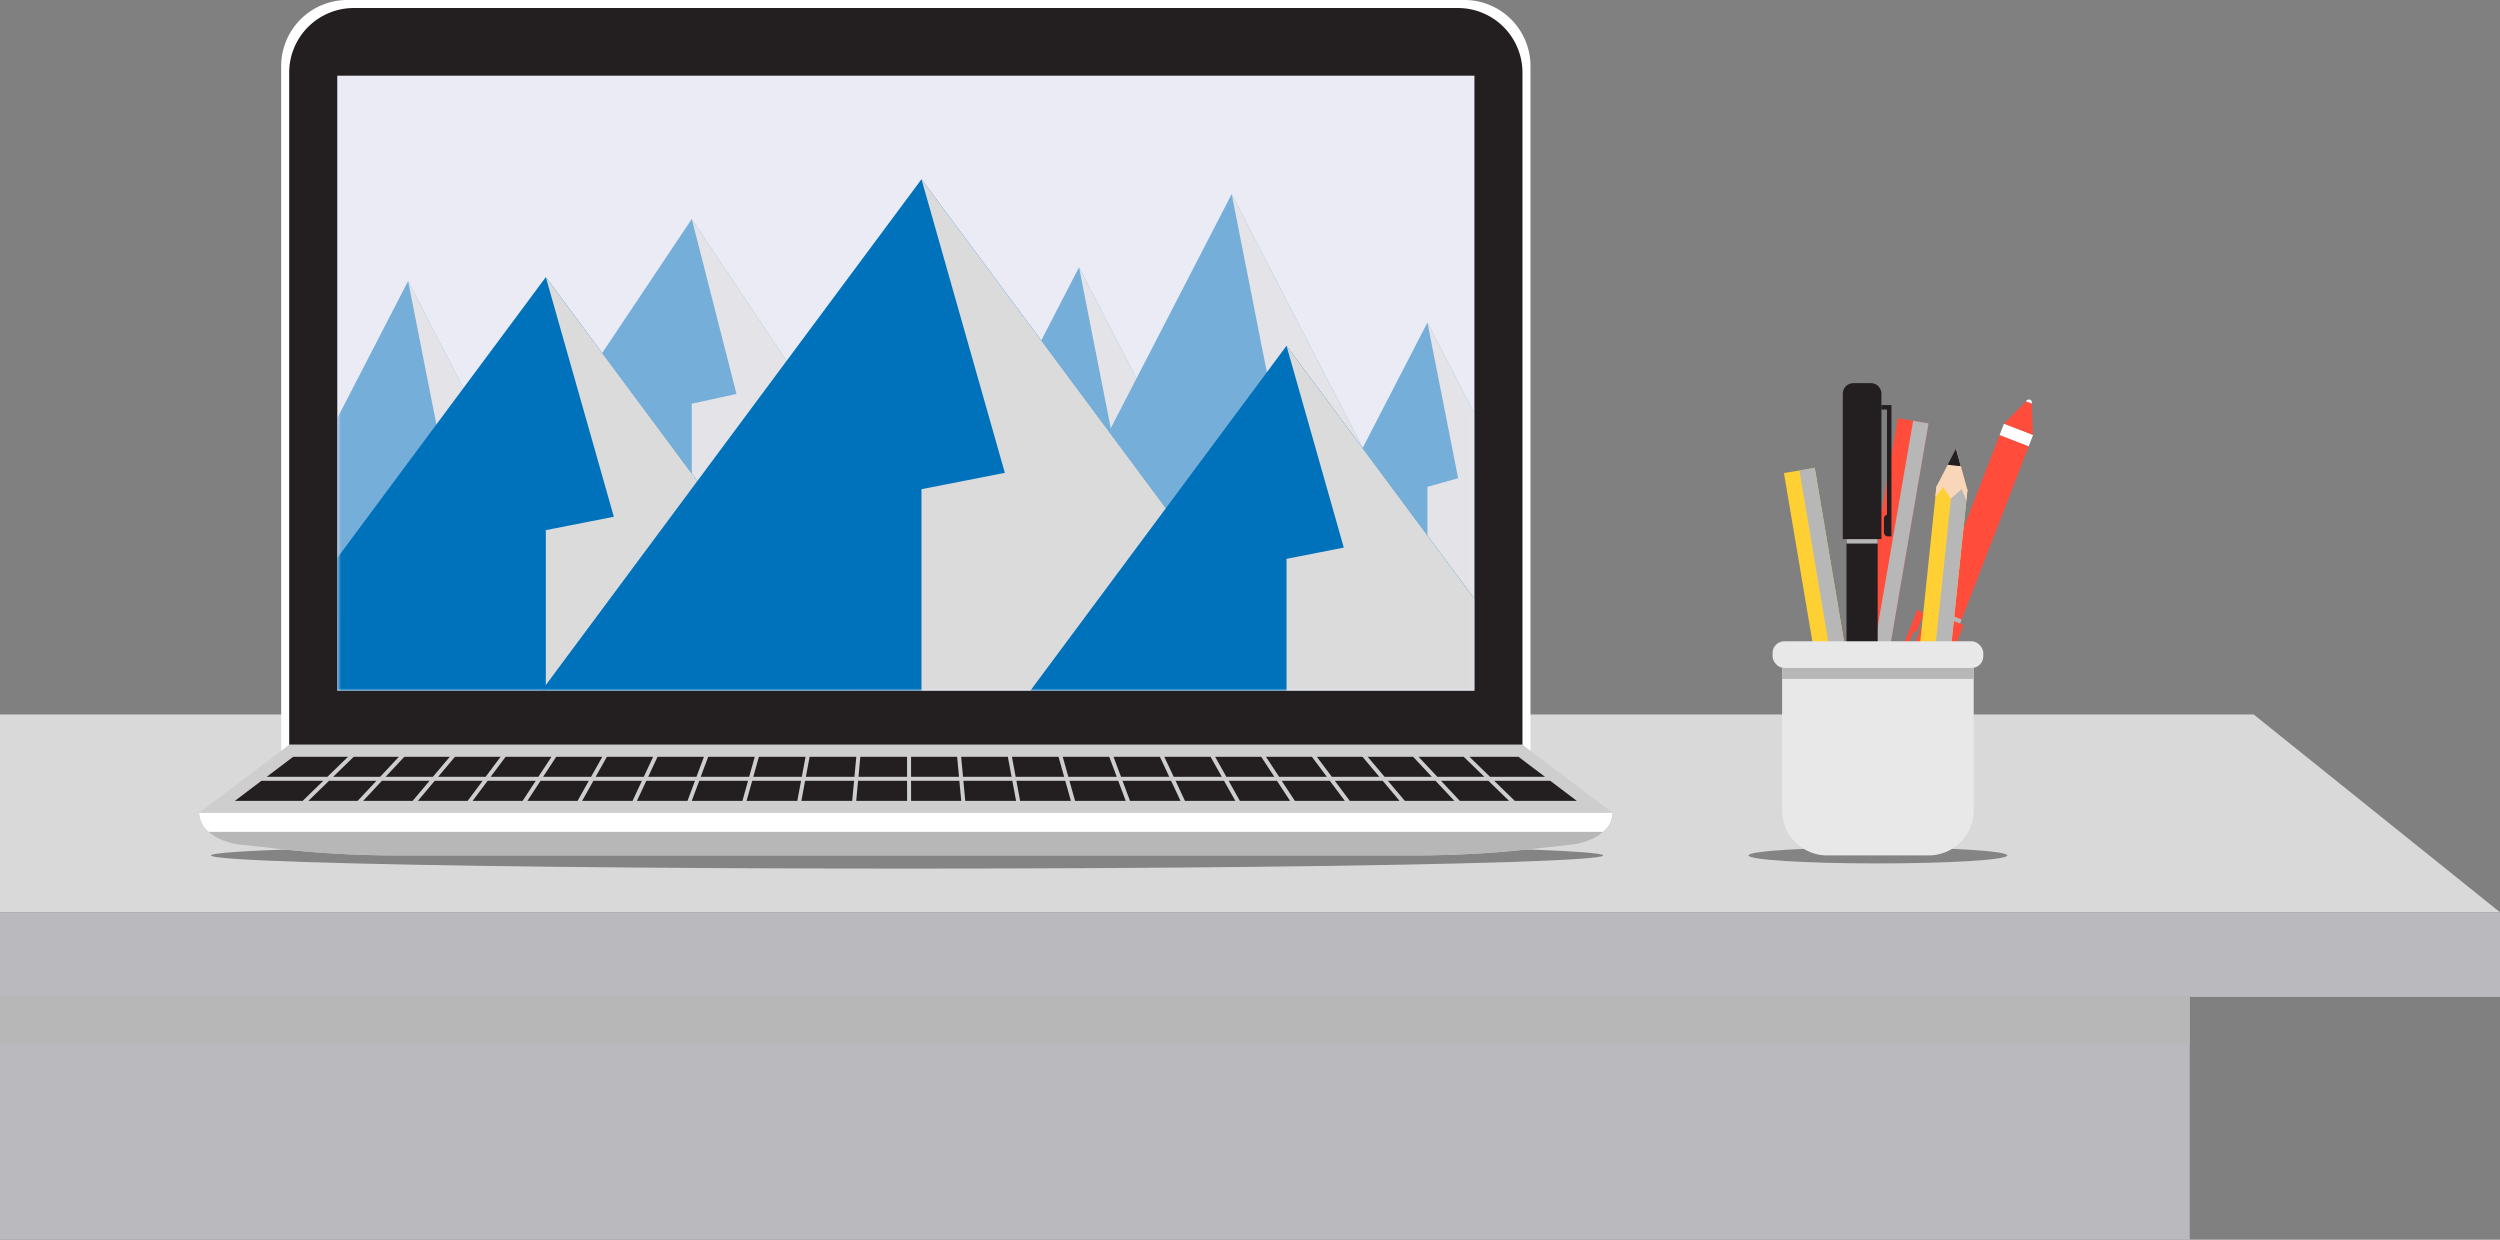 <svg xmlns="http://www.w3.org/2000/svg" xmlns:xlink="http://www.w3.org/1999/xlink" viewBox="0 0 561.13 278.26"><rect x="0" y="0" width="561.13" height="278.26" fill="#808080" stroke="none"/><defs><style>.cls-1{fill:url(#linear-gradient);}.cls-2{fill:none;}.cls-3{isolation:isolate;}.cls-4{fill:#d9d9da;}.cls-5{fill:#848484;}.cls-19,.cls-5,.cls-7{mix-blend-mode:multiply;}.cls-6{fill:#ff4c3b;}.cls-7{fill:#b7b7b7;}.cls-8{fill:#f9d6b7;}.cls-9{fill:#231f20;}.cls-10{fill:#cececf;}.cls-11{fill:#3a3436;}.cls-12{fill:#fff;}.cls-13{fill:#ffd034;}.cls-14{fill:#ebebf5;}.cls-15{mask:url(#mask);}.cls-16{clip-path:url(#clip-path);}.cls-17{opacity:0.5;}.cls-18{fill:#0072bb;}.cls-19{fill:#dbdbdb;}.cls-20{fill:#cccbe7;}.cls-21{fill:#bababe;}.cls-22{fill:#e8e8e8;}</style><linearGradient id="linear-gradient" x1="203.32" y1="142.28" x2="203.32" y2="276.22" gradientUnits="userSpaceOnUse"><stop offset="0" stop-color="#fff"/><stop offset="1"/></linearGradient><mask id="mask" x="50.03" y="16.99" width="303.09" height="142.81" maskUnits="userSpaceOnUse"><g transform="translate(0 -121.74)"><g id="_Groep_" data-name="&lt;Groep&gt;"><rect id="_Rechthoek_" data-name="&lt;Rechthoek&gt;" class="cls-1" x="75.7" y="138.72" width="255.24" height="138.05"/></g></g></mask><clipPath id="clip-path" transform="translate(0 -121.74)"><rect id="_Rechthoek_2" data-name="&lt;Rechthoek&gt;" class="cls-2" x="75.7" y="138.72" width="255.24" height="138.05"/></clipPath></defs><title>hero</title><g class="cls-3"><g id="Layer_1" data-name="Layer 1"><polygon id="_Pad_" data-name="&lt;Pad&gt;" class="cls-4" points="561.13 204.76 0 204.76 0 160.37 505.85 160.37 561.13 204.76"/><ellipse id="_Pad_2" data-name="&lt;Pad&gt;" class="cls-5" cx="203.59" cy="192" rx="156.25" ry="2.96"/><ellipse id="_Pad_3" data-name="&lt;Pad&gt;" class="cls-5" cx="421.5" cy="192" rx="29.05" ry="1.8"/><g id="_Groep_2" data-name="&lt;Groep&gt;"><rect id="_Rechthoek_3" data-name="&lt;Rechthoek&gt;" class="cls-6" x="421.04" y="215.77" width="7" height="57.42" transform="translate(47.64 -190.23) rotate(9.77)"/><rect id="_Rechthoek_4" data-name="&lt;Rechthoek&gt;" class="cls-7" x="424.51" y="216.06" width="3.5" height="57.42" transform="translate(47.72 -190.52) rotate(9.77)"/><polygon id="_Pad_4" data-name="&lt;Pad&gt;" class="cls-8" points="416.22 150.44 418.16 159.81 423.12 151.63 423.51 149.33 421.84 151.41 420.06 148.74 417.72 150.7 416.61 148.15 416.22 150.44"/><path id="_Pad_5" data-name="&lt;Pad&gt;" class="cls-9" d="M418.16,281.54l2.1-3.47-1.46-.27-1.46-.23Z" transform="translate(0 -121.74)"/></g><g id="_Groep_3" data-name="&lt;Groep&gt;"><circle id="_Pad_6" data-name="&lt;Pad&gt;" class="cls-10" cx="417.95" cy="172.88" r="0.67"/><rect id="_Rechthoek_5" data-name="&lt;Rechthoek&gt;" class="cls-9" x="414.45" y="93.29" width="7" height="70.38"/><path id="_Rechthoek_6" data-name="&lt;Rechthoek&gt;" class="cls-9" d="M416,86h3.92a2.37,2.37,0,0,1,2.37,2.37V121a0,0,0,0,1,0,0h-8.67a0,0,0,0,1,0,0V88.38A2.37,2.37,0,0,1,416,86Z"/><rect id="_Rechthoek_7" data-name="&lt;Rechthoek&gt;" class="cls-7" x="414.45" y="121.01" width="7" height="0.99"/><path id="_Pad_7" data-name="&lt;Pad&gt;" class="cls-9" d="M422.28,212.66v1h1.26v23.62a.86.86,0,0,0-.68.84v3.13a.88.88,0,0,0,.88.88h.8V212.66Z" transform="translate(0 -121.74)"/><rect id="_Rechthoek_8" data-name="&lt;Rechthoek&gt;" class="cls-11" x="414.45" y="163.68" width="7" height="2.75"/><polygon id="_Pad_8" data-name="&lt;Pad&gt;" class="cls-9" points="418.64 172.88 421.45 166.42 414.45 166.42 417.26 172.88 418.64 172.88"/></g><g id="_Groep_4" data-name="&lt;Groep&gt;"><circle id="_Pad_9" data-name="&lt;Pad&gt;" class="cls-12" cx="455.39" cy="90.34" r="0.67"/><rect id="_Rechthoek_9" data-name="&lt;Rechthoek&gt;" class="cls-6" x="435.86" y="218.28" width="7" height="70.38" transform="translate(757.55 526.76) rotate(-158.83)"/><path id="_Rechthoek_10" data-name="&lt;Rechthoek&gt;" class="cls-6" d="M428.38,259.26h3.92a2.37,2.37,0,0,1,2.37,2.37v32.63a0,0,0,0,1,0,0H426a0,0,0,0,1,0,0V261.63a2.37,2.37,0,0,1,2.37-2.37Z" transform="translate(731.71 568.51) rotate(-158.83)"/><rect id="_Rechthoek_11" data-name="&lt;Rechthoek&gt;" class="cls-7" x="433.34" y="259.49" width="7" height="0.99" transform="translate(750.32 538.43) rotate(-158.83)"/><path id="_Pad_10" data-name="&lt;Pad&gt;" class="cls-6" d="M421.76,286.93l.36-.93-1.17-.45,8.52-22a.87.87,0,0,0,.94-.53l1.13-2.93a.87.87,0,0,0-.5-1.13l-.75-.29-.53,1.37-1.23,3.19-8.88,22.92Z" transform="translate(0 -121.74)"/><rect id="_Rechthoek_12" data-name="&lt;Rechthoek&gt;" class="cls-12" x="449.06" y="218" width="7" height="2.75" transform="translate(795.37 465.63) rotate(-158.83)"/><polygon id="_Pad_11" data-name="&lt;Pad&gt;" class="cls-6" points="454.75 90.09 449.79 95.09 456.32 97.62 456.03 90.58 454.75 90.09"/></g><g id="_Groep_5" data-name="&lt;Groep&gt;"><rect id="_Rechthoek_13" data-name="&lt;Rechthoek&gt;" class="cls-13" x="405.15" y="226.91" width="7" height="57.42" transform="translate(-36.82 -50.22) rotate(-9.57)"/><rect id="_Rechthoek_14" data-name="&lt;Rechthoek&gt;" class="cls-7" x="408.63" y="226.62" width="3.5" height="57.42" transform="translate(-36.74 -49.94) rotate(-9.57)"/><polygon id="_Pad_12" data-name="&lt;Pad&gt;" class="cls-8" points="409.98 162.77 414.91 170.97 416.88 161.61 416.49 159.31 415.6 161.82 413.04 159.89 411.48 162.52 409.59 160.47 409.98 162.77"/><path id="_Pad_13" data-name="&lt;Pad&gt;" class="cls-9" d="M414.91,292.7l.83-4-1.46.23-1.46.27Z" transform="translate(0 -121.74)"/></g><g id="_Groep_6" data-name="&lt;Groep&gt;"><rect id="_Rechthoek_15" data-name="&lt;Rechthoek&gt;" class="cls-13" x="431.62" y="231.15" width="7" height="57.42" transform="translate(29.41 -165.61) rotate(5.97)"/><rect id="_Rechthoek_16" data-name="&lt;Rechthoek&gt;" class="cls-7" x="435.11" y="231.33" width="3.5" height="57.42" transform="translate(29.44 -165.79) rotate(5.97)"/><polygon id="_Pad_14" data-name="&lt;Pad&gt;" class="cls-8" points="434.63 109.21 439.04 100.72 441.59 109.94 441.35 112.25 440.31 109.8 437.87 111.89 436.14 109.37 434.38 111.52 434.63 109.21"/><path id="_Pad_15" data-name="&lt;Pad&gt;" class="cls-9" d="M439,222.45l1.09,3.91c-.49,0-1-.08-1.48-.14l-1.47-.17Z" transform="translate(0 -121.74)"/></g><g id="_Groep_7" data-name="&lt;Groep&gt;"><path id="_Pad_16" data-name="&lt;Pad&gt;" class="cls-10" d="M203.32,304.18H44.69c0,3.52,3.92,6.52,9.3,7.12l8.38.94a239.93,239.93,0,0,0,26.86,1.5H317.41a240.06,240.06,0,0,0,26.86-1.5l8.38-.94c5.37-.6,9.29-3.6,9.29-7.12H203.32Z" transform="translate(0 -121.74)"/><path id="_Pad_17" data-name="&lt;Pad&gt;" class="cls-12" d="M63.11,290.7V136.57a14.85,14.85,0,0,1,14.83-14.83H328.69a14.84,14.84,0,0,1,14.83,14.83V290.7Z" transform="translate(0 -121.74)"/><path id="_Rechthoek_17" data-name="&lt;Rechthoek&gt;" class="cls-9" d="M79.41,1.8H327.22a14.5,14.5,0,0,1,14.5,14.5V167.17a0,0,0,0,1,0,0H64.91a0,0,0,0,1,0,0V16.3A14.5,14.5,0,0,1,79.41,1.8Z"/><polygon id="_Pad_18" data-name="&lt;Pad&gt;" class="cls-10" points="341.72 167.16 64.91 167.16 44.69 182.44 361.94 182.44 341.72 167.16"/><rect id="_Rechthoek_18" data-name="&lt;Rechthoek&gt;" class="cls-14" x="75.7" y="16.99" width="255.24" height="138.05"/><g class="cls-15"><g id="_Clipgroep_" data-name="&lt;Clipgroep&gt;"><g class="cls-16"><g id="_Groep_8" data-name="&lt;Groep&gt;" class="cls-17"><polygon id="_Pad_19" data-name="&lt;Pad&gt;" class="cls-18" points="242.19 59.99 203.32 135.26 242.19 135.26 281.05 135.26 242.19 59.99"/><polygon id="_Pad_20" data-name="&lt;Pad&gt;" class="cls-19" points="281.05 135.26 242.19 59.99 250.37 101.47 242.19 103.78 242.19 135.26 281.05 135.26"/><polygon id="_Pad_21" data-name="&lt;Pad&gt;" class="cls-18" points="276.45 43.56 228.84 135.78 276.45 135.78 324.07 135.78 276.45 43.56"/><polygon id="_Pad_22" data-name="&lt;Pad&gt;" class="cls-19" points="324.07 135.78 276.45 43.56 286.49 94.39 276.45 97.22 276.45 135.78 324.07 135.78"/><polygon id="_Pad_23" data-name="&lt;Pad&gt;" class="cls-18" points="320.39 72.39 287.66 135.78 320.39 135.78 353.12 135.78 320.39 72.39"/><polygon id="_Pad_24" data-name="&lt;Pad&gt;" class="cls-19" points="353.12 135.78 320.39 72.39 327.28 107.33 320.39 109.27 320.39 135.78 353.12 135.78"/></g><g id="_Groep_9" data-name="&lt;Groep&gt;" class="cls-17"><polygon id="_Pad_25" data-name="&lt;Pad&gt;" class="cls-18" points="91.6 63.08 52.73 138.35 91.6 138.35 130.47 138.35 91.6 63.08"/><polygon id="_Pad_26" data-name="&lt;Pad&gt;" class="cls-19" points="130.47 138.35 91.6 63.08 99.78 104.57 91.6 106.88 91.6 138.35 130.47 138.35"/><polygon id="_Pad_27" data-name="&lt;Pad&gt;" class="cls-18" points="155.27 49.15 107.65 120.39 155.27 120.39 202.89 120.39 155.27 49.15"/><polygon id="_Pad_28" data-name="&lt;Pad&gt;" class="cls-19" points="202.89 120.39 155.27 49.15 165.3 88.42 155.27 90.61 155.27 120.39 202.89 120.39"/><polygon id="_Pad_29" data-name="&lt;Pad&gt;" class="cls-20" points="185.02 72.39 152.29 135.78 185.02 135.78 217.75 135.78 185.02 72.39"/><polygon id="_Pad_30" data-name="&lt;Pad&gt;" class="cls-19" points="217.75 135.78 185.02 72.39 191.91 107.33 185.02 109.27 185.02 135.78 217.75 135.78"/></g><g id="_Groep_10" data-name="&lt;Groep&gt;"><polygon id="_Pad_31" data-name="&lt;Pad&gt;" class="cls-18" points="122.51 62.2 50.03 159.79 122.51 159.79 194.99 159.79 122.51 62.2"/><polygon id="_Pad_32" data-name="&lt;Pad&gt;" class="cls-19" points="194.99 159.79 122.51 62.2 137.78 115.99 122.51 118.99 122.51 159.79 194.99 159.79"/><polygon id="_Pad_33" data-name="&lt;Pad&gt;" class="cls-18" points="206.83 40.23 118.03 159.79 206.83 159.79 295.63 159.79 206.83 40.23"/><polygon id="_Pad_34" data-name="&lt;Pad&gt;" class="cls-19" points="295.63 159.79 206.83 40.23 225.54 106.13 206.83 109.8 206.83 159.79 295.63 159.79"/><polygon id="_Pad_35" data-name="&lt;Pad&gt;" class="cls-18" points="288.76 77.61 227.72 159.79 288.76 159.79 349.8 159.79 288.76 77.61"/><polygon id="_Pad_36" data-name="&lt;Pad&gt;" class="cls-19" points="349.8 159.79 288.76 77.61 301.62 122.91 288.76 125.43 288.76 159.79 349.8 159.79"/></g></g></g></g><path id="_Pad_37" data-name="&lt;Pad&gt;" class="cls-7" d="M203.32,304.18H44.69c0,3.52,3.92,6.52,9.3,7.12l8.38.94a239.93,239.93,0,0,0,26.86,1.5H317.41a240.06,240.06,0,0,0,26.86-1.5l8.38-.94c5.37-.6,9.29-3.6,9.29-7.12H203.32Z" transform="translate(0 -121.74)"/><path id="_Pad_38" data-name="&lt;Pad&gt;" class="cls-12" d="M46.88,308.46H359.76a5.74,5.74,0,0,0,2.18-4.28H44.69A5.75,5.75,0,0,0,46.88,308.46Z" transform="translate(0 -121.74)"/><g id="_Groep_11" data-name="&lt;Groep&gt;"><polygon id="_Pad_39" data-name="&lt;Pad&gt;" class="cls-9" points="133.7 174.35 144.5 174.35 146.6 169.86 136.22 169.86 133.7 174.35"/><polygon id="_Pad_40" data-name="&lt;Pad&gt;" class="cls-9" points="121.91 174.35 132.67 174.35 135.19 169.86 124.85 169.86 121.91 174.35"/><polygon id="_Pad_41" data-name="&lt;Pad&gt;" class="cls-9" points="192.2 169.86 181.72 169.86 180.88 174.35 191.78 174.35 192.2 169.86"/><polygon id="_Pad_42" data-name="&lt;Pad&gt;" class="cls-9" points="145.49 174.35 156.32 174.35 158 169.86 147.59 169.86 145.49 174.35"/><polygon id="_Pad_43" data-name="&lt;Pad&gt;" class="cls-9" points="157.28 174.35 168.15 174.35 169.41 169.86 158.96 169.86 157.28 174.35"/><polygon id="_Pad_44" data-name="&lt;Pad&gt;" class="cls-9" points="180.81 169.86 170.34 169.86 169.08 174.35 179.97 174.35 180.81 169.86"/><polygon id="_Pad_45" data-name="&lt;Pad&gt;" class="cls-9" points="98.34 174.35 109 174.35 112.36 169.86 102.12 169.86 98.34 174.35"/><polygon id="_Pad_46" data-name="&lt;Pad&gt;" class="cls-9" points="74.78 174.35 85.33 174.35 89.53 169.86 79.4 169.86 74.78 174.35"/><polygon id="_Pad_47" data-name="&lt;Pad&gt;" class="cls-9" points="110.13 174.35 120.84 174.35 123.78 169.86 113.49 169.86 110.13 174.35"/><polygon id="_Pad_48" data-name="&lt;Pad&gt;" class="cls-9" points="69.23 179.75 80.28 179.75 84.49 175.25 73.85 175.25 69.23 179.75"/><polygon id="_Pad_49" data-name="&lt;Pad&gt;" class="cls-9" points="192.69 174.35 203.59 174.35 203.59 169.86 193.1 169.86 192.69 174.35"/><polygon id="_Pad_50" data-name="&lt;Pad&gt;" class="cls-9" points="86.56 174.35 97.17 174.35 100.95 169.86 90.76 169.86 86.56 174.35"/><polygon id="_Pad_51" data-name="&lt;Pad&gt;" class="cls-9" points="251.61 174.35 262.44 174.35 260.34 169.86 249.93 169.86 251.61 174.35"/><polygon id="_Pad_52" data-name="&lt;Pad&gt;" class="cls-9" points="287.1 174.35 297.81 174.35 294.45 169.86 284.15 169.86 287.1 174.35"/><polygon id="_Pad_53" data-name="&lt;Pad&gt;" class="cls-9" points="298.93 174.35 309.59 174.35 305.81 169.86 295.57 169.86 298.93 174.35"/><polygon id="_Pad_54" data-name="&lt;Pad&gt;" class="cls-9" points="310.77 174.35 321.37 174.35 317.17 169.86 306.98 169.86 310.77 174.35"/><polygon id="_Pad_55" data-name="&lt;Pad&gt;" class="cls-9" points="275.26 174.35 286.02 174.35 283.08 169.86 272.74 169.86 275.26 174.35"/><polygon id="_Pad_56" data-name="&lt;Pad&gt;" class="cls-9" points="333.15 174.35 328.53 169.86 318.4 169.86 322.61 174.35 333.15 174.35"/><polygon id="_Pad_57" data-name="&lt;Pad&gt;" class="cls-9" points="216.15 174.35 227.05 174.35 226.21 169.86 215.73 169.86 216.15 174.35"/><polygon id="_Pad_58" data-name="&lt;Pad&gt;" class="cls-9" points="227.97 174.35 238.85 174.35 237.59 169.86 227.13 169.86 227.97 174.35"/><polygon id="_Pad_59" data-name="&lt;Pad&gt;" class="cls-9" points="204.49 174.35 215.25 174.35 214.83 169.86 204.49 169.86 204.49 174.35"/><polygon id="_Pad_60" data-name="&lt;Pad&gt;" class="cls-9" points="239.79 174.35 250.65 174.35 248.97 169.86 238.53 169.86 239.79 174.35"/><polygon id="_Pad_61" data-name="&lt;Pad&gt;" class="cls-9" points="263.44 174.35 274.23 174.35 271.71 169.86 261.33 169.86 263.44 174.35"/><polygon id="_Pad_62" data-name="&lt;Pad&gt;" class="cls-9" points="96.41 175.25 85.72 175.25 81.52 179.75 92.63 179.75 96.41 175.25"/><polygon id="_Pad_63" data-name="&lt;Pad&gt;" class="cls-9" points="322.21 175.25 311.52 175.25 315.31 179.75 326.42 179.75 322.21 175.25"/><polygon id="_Pad_64" data-name="&lt;Pad&gt;" class="cls-9" points="286.61 175.25 275.77 175.25 278.29 179.75 289.55 179.75 286.61 175.25"/><polygon id="_Pad_65" data-name="&lt;Pad&gt;" class="cls-9" points="298.48 175.25 287.68 175.25 290.63 179.75 301.84 179.75 298.48 175.25"/><polygon id="_Pad_66" data-name="&lt;Pad&gt;" class="cls-9" points="274.74 175.25 263.86 175.25 265.96 179.75 277.26 179.75 274.74 175.25"/><polygon id="_Pad_67" data-name="&lt;Pad&gt;" class="cls-9" points="262.86 175.25 251.95 175.25 253.63 179.75 264.96 179.75 262.86 175.25"/><polygon id="_Pad_68" data-name="&lt;Pad&gt;" class="cls-9" points="310.35 175.25 299.6 175.25 302.96 179.75 314.13 179.75 310.35 175.25"/><polygon id="_Pad_69" data-name="&lt;Pad&gt;" class="cls-9" points="347.89 175.2 347.89 175.25 335.37 175.25 339.99 179.75 353.9 179.75 347.89 175.2"/><polygon id="_Pad_70" data-name="&lt;Pad&gt;" class="cls-9" points="73.49 174.35 78.11 169.86 65.81 169.86 59.87 174.35 73.49 174.35"/><polygon id="_Pad_71" data-name="&lt;Pad&gt;" class="cls-9" points="72.56 175.25 58.68 175.25 52.73 179.75 67.94 179.75 72.56 175.25"/><polygon id="_Pad_72" data-name="&lt;Pad&gt;" class="cls-9" points="250.99 175.25 240.04 175.25 241.3 179.75 252.66 179.75 250.99 175.25"/><polygon id="_Pad_73" data-name="&lt;Pad&gt;" class="cls-9" points="334.08 175.25 323.44 175.25 327.65 179.75 338.7 179.75 334.08 175.25"/><polygon id="_Pad_74" data-name="&lt;Pad&gt;" class="cls-9" points="334.44 174.35 346.77 174.35 340.82 169.86 329.82 169.86 334.44 174.35"/><polygon id="_Pad_75" data-name="&lt;Pad&gt;" class="cls-9" points="108.33 175.25 97.58 175.25 93.8 179.75 104.97 179.75 108.33 175.25"/><polygon id="_Pad_76" data-name="&lt;Pad&gt;" class="cls-9" points="155.99 175.25 145.07 175.25 142.97 179.75 154.31 179.75 155.99 175.25"/><polygon id="_Pad_77" data-name="&lt;Pad&gt;" class="cls-9" points="144.08 175.25 133.19 175.25 130.67 179.75 141.98 179.75 144.08 175.25"/><polygon id="_Pad_78" data-name="&lt;Pad&gt;" class="cls-9" points="167.9 175.25 156.95 175.25 155.27 179.75 166.64 179.75 167.9 175.25"/><polygon id="_Pad_79" data-name="&lt;Pad&gt;" class="cls-9" points="132.16 175.25 121.32 175.25 118.38 179.75 129.64 179.75 132.16 175.25"/><polygon id="_Pad_80" data-name="&lt;Pad&gt;" class="cls-9" points="120.25 175.25 109.45 175.25 106.09 179.75 117.31 179.75 120.25 175.25"/><polygon id="_Pad_81" data-name="&lt;Pad&gt;" class="cls-9" points="179.8 175.25 168.83 175.25 167.57 179.75 178.96 179.75 179.8 175.25"/><polygon id="_Pad_82" data-name="&lt;Pad&gt;" class="cls-9" points="227.22 175.25 216.23 175.25 216.65 179.75 228.06 179.75 227.22 175.25"/><polygon id="_Pad_83" data-name="&lt;Pad&gt;" class="cls-9" points="215.33 175.25 204.49 175.25 204.5 179.75 215.75 179.75 215.33 175.25"/><polygon id="_Pad_84" data-name="&lt;Pad&gt;" class="cls-9" points="191.7 175.25 180.71 175.25 179.87 179.75 191.28 179.75 191.7 175.25"/><polygon id="_Pad_85" data-name="&lt;Pad&gt;" class="cls-9" points="239.1 175.25 228.13 175.25 228.97 179.75 240.36 179.75 239.1 175.25"/><polygon id="_Pad_86" data-name="&lt;Pad&gt;" class="cls-9" points="203.59 175.25 192.6 175.25 192.18 179.75 203.6 179.75 203.59 175.25"/></g></g><rect id="_Rechthoek_19" data-name="&lt;Rechthoek&gt;" class="cls-21" y="204.76" width="561.13" height="19"/><rect id="_Rechthoek_20" data-name="&lt;Rechthoek&gt;" class="cls-21" y="223.76" width="491.5" height="54.5"/><rect id="_Rechthoek_21" data-name="&lt;Rechthoek&gt;" class="cls-7" y="223.76" width="491.5" height="10.65"/><path id="_Rechthoek_22" data-name="&lt;Rechthoek&gt;" class="cls-22" d="M400,149.93h43a0,0,0,0,1,0,0v32A10.12,10.12,0,0,1,432.88,192H410.12A10.12,10.12,0,0,1,400,181.88v-32A0,0,0,0,1,400,149.93Z"/><rect id="_Rechthoek_23" data-name="&lt;Rechthoek&gt;" class="cls-22" x="397.86" y="143.94" width="47.29" height="5.99" rx="2.61" ry="2.61"/><rect id="_Rechthoek_24" data-name="&lt;Rechthoek&gt;" class="cls-7" x="400" y="149.93" width="43" height="2.45"/></g></g></svg>